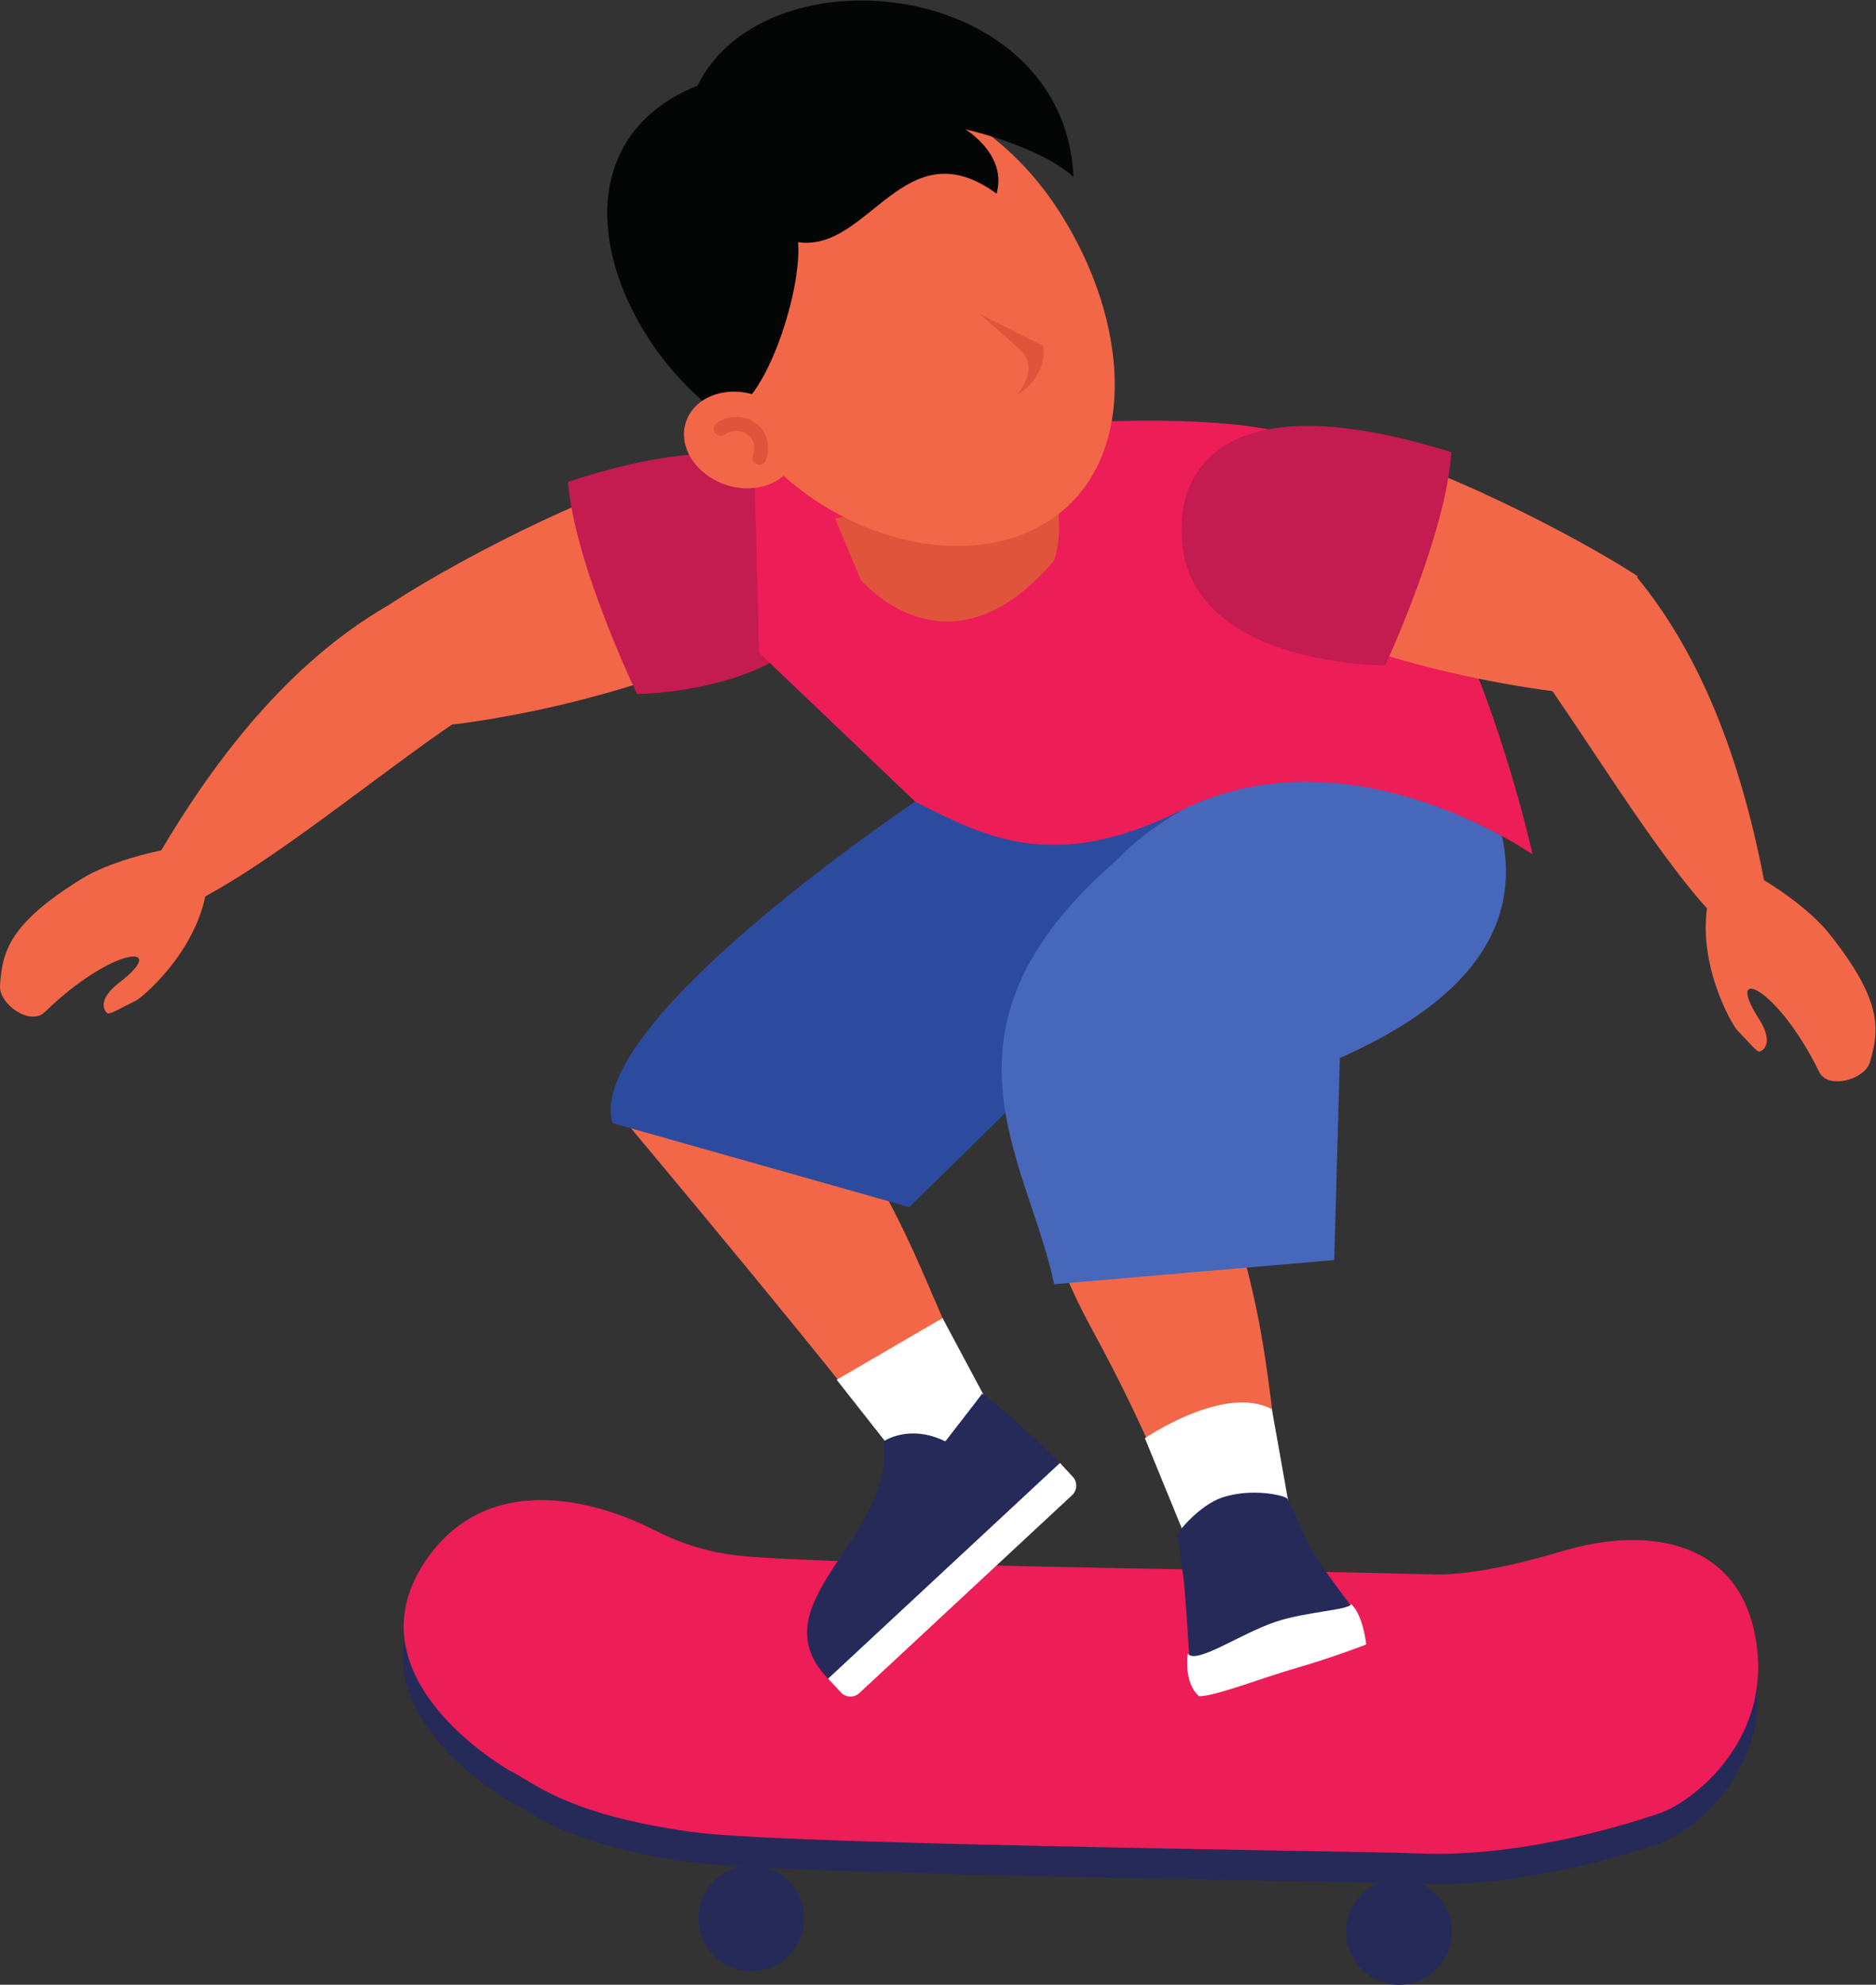 <?xml version="1.0" encoding="UTF-8" standalone="no"?>
<svg
   xmlns:dc="http://purl.org/dc/elements/1.1/"
   xmlns:cc="http://creativecommons.org/ns#"
   xmlns:rdf="http://www.w3.org/1999/02/22-rdf-syntax-ns#"
   xmlns:svg="http://www.w3.org/2000/svg"
   xmlns="http://www.w3.org/2000/svg"
   viewBox="0 0 390.28 412.707"
   height="412.707"
   width="390.28"
   xml:space="preserve"
   id="svg2"
   version="1.1"><rect x="0" y="0" width="390.28" height="412.707" fill="#333333" stroke="none"/><defs
     id="defs6" /><g
     transform="matrix(1.333,0,0,-1.333,0,412.707)"
     id="g10"><g
       transform="scale(0.1)"
       id="g12"><path
         id="path14"
         style="fill:#f36749;fill-opacity:1;fill-rule:nonzero;stroke:none"
         d="m 1050.64,2357.89 c -122.16,-21.14 -361.499,-149.36 -452.245,-211.15 45.902,-51.58 78.914,-117.72 103.32,-181.31 0,0 270.805,26.5 512.375,154.31 63.61,33.65 120.2,308.78 -163.45,238.15 v 0" /><path
         id="path16"
         style="fill:#f36749;fill-opacity:1;fill-rule:nonzero;stroke:none"
         d="m 309.984,1692.42 c 117.641,60.23 281.774,196.72 402.149,278.01 52.094,57.19 -79.918,181.25 -108.203,180.25 -151.918,-88.5 -266.942,-235.83 -356.403,-388.05 l 62.457,-70.21 v 0" /><path
         id="path18"
         style="fill:#c41b50;fill-opacity:1;fill-rule:nonzero;stroke:none"
         d="m 1307.56,2253.56 c -6.79,54.92 -56.11,210.45 -421.126,90.83 10.089,-128.55 107.871,-330.97 107.871,-330.97 0,0 342.695,2.29 313.255,240.14 v 0" /><path
         id="path20"
         style="fill:#f36749;fill-opacity:1;fill-rule:nonzero;stroke:none"
         d="m 128.582,1725.86 c 40.027,24.68 108.82,41.86 132.063,45.06 l 60.543,-69.33 c -17.747,-92.81 -98.645,-161.32 -109.52,-166.67 -28.266,-13.88 -40.684,-22.16 -44.477,-19.13 -3.804,3.03 -16.91,19.88 19.434,47.83 79.535,61.15 -8.988,58.3 -117.113,-46.62 -22.238,-21.58 -71.27,12.47 -69.465,41.39 3.316,53.29 14.07,96.88 128.535,167.47 v 0" /><path
         id="path22"
         style="fill:#f36749;fill-opacity:1;fill-rule:nonzero;stroke:none"
         d="m 1565.02,1424.69 c 0,0 42.98,-229.02 141.69,-406.82 62.5,-114.991 117.39,-234.409 157.92,-358.85 l 156.44,55.769 c -45.1,141.18 -26.42,244.18 -90.56,458.771 -35.38,118.21 -355.43,264.42 -365.16,251.2 l -0.33,-0.07 v 0" /><path
         id="path24"
         style="fill:#f36749;fill-opacity:1;fill-rule:nonzero;stroke:none"
         d="m 959.305,1366.41 c 0,0 390.345,-464.199 463.645,-572.621 l 117.75,115.223 c -82.33,123.228 -92.82,227.388 -213.72,415.928 -66.65,103.84 -99.38,117.99 -195.77,132.51 l -171.905,-91.04 v 0 0" /><path
         id="path26"
         style="fill:#262a59;fill-opacity:1;fill-rule:nonzero;stroke:none"
         d="m 1255.19,101.789 c -0.95,-45.57 -38.65,-81.73 -84.21,-80.777 -45.57,0.949 -81.73,38.637 -80.79,84.207 0.95,45.57 38.65,81.73 84.22,80.781 45.56,-0.949 81.72,-38.648 80.78,-84.211 v 0" /><path
         id="path28"
         style="fill:#262a59;fill-opacity:1;fill-rule:nonzero;stroke:none"
         d="M 2100.82,84.231 C 2099.87,38.68 2136.03,0.969 2181.6,0.012 2227.16,-0.922 2264.86,35.25 2265.81,80.801 c 0.95,45.57 -35.22,83.269 -80.78,84.211 -45.56,0.949 -83.27,-35.211 -84.21,-80.781 v 0" /><path
         id="path30"
         style="fill:#262a59;fill-opacity:1;fill-rule:nonzero;stroke:none"
         d="m 2736.01,507.551 c -32.35,139.211 -168.38,160.258 -297.84,121.801 -30.5,-8.981 -133.67,-39.782 -207.18,-36.411 -28.76,0.86 -107.27,2.797 -254.34,5.399 -246.02,4.269 -757.89,13.219 -834.16,24.93 -43.43,5.75 -85.49,19.25 -124.17,39.851 2.96,-1.742 4.42,-2.851 4.42,-2.851 0,0 -230.361,131.929 -354.99,-39.688 -135.242,-187.391 127.449,-334.184 127.449,-334.184 37.746,-18.476 85.864,-67.32 280.981,-94.976 81.06,-11.492 364.37,-19.543 893.29,-28.922 116.89,-2.129 217.57,-3.828 242.17,-4.891 171.87,-7.808 352.12,54.172 372.24,60.86 56.23,16.261 191.25,121.883 152.13,289.082 v 0" /><path
         id="path32"
         style="fill:#ed1d58;fill-opacity:1;fill-rule:nonzero;stroke:none"
         d="m 2736.98,554.84 c -32.34,139.199 -168.38,160.25 -297.83,121.789 -30.5,-8.988 -133.66,-39.77 -207.18,-36.41 -28.76,0.863 -107.26,2.793 -254.34,5.402 -246.02,4.277 -757.89,13.211 -834.15,24.91 -43.44,5.758 -85.5,19.27 -124.17,39.86 2.96,-1.731 4.41,-2.852 4.41,-2.852 0,0 -230.365,131.941 -354.99,-39.687 -135.242,-187.391 127.45,-334.161 127.45,-334.161 37.742,-18.492 85.867,-67.339 280.99,-94.992 81.05,-11.488 364.35,-19.539 893.29,-28.918 116.88,-2.133 217.57,-3.84 242.16,-4.89 171.87,-7.821 352.12,54.168 372.24,60.871 56.22,16.258 191.24,121.859 152.12,289.078 v 0" /><path
         id="path34"
         style="fill:#2c4b9f;fill-opacity:1;fill-rule:nonzero;stroke:none"
         d="m 1450.13,1860.52 c 0,0 -539.114,-355.54 -494.38,-516.37 l 463.25,-131.06 269.85,264.27 c 0,0 652.82,363.78 558.73,461.11 l -797.45,-77.95 v 0" /><path
         id="path36"
         style="fill:#4667ba;fill-opacity:1;fill-rule:nonzero;stroke:none"
         d="m 1740.85,1752.68 c -301.89,-262.67 -136.51,-464.8 -95.61,-659.89 l 437.08,37.67 8.78,315.19 c 181.35,80.26 370.67,227.32 179.28,504.3 -0.06,0.12 -363.51,-21.64 -529.53,-197.27 v 0" /><path
         id="path38"
         style="fill:#ed1d58;fill-opacity:1;fill-rule:nonzero;stroke:none"
         d="m 1428.37,1845.55 -243.71,232.4 -7.87,302.32 c 0,0 584.65,101.11 832.57,39.86 253.82,-63.02 382.48,-657 382.48,-657 0,0 -283.82,199.71 -548.06,69.01 -197.49,-97.93 -302.76,-43.99 -415.41,13.41 v 0" /><path
         id="path40"
         style="fill:#e0543b;fill-opacity:1;fill-rule:nonzero;stroke:none"
         d="m 1303.3,2287.68 39.86,-95.81 c 0,0 136.82,-165.21 302.13,30.17 17.4,53.52 -0.48,113.18 -0.48,113.18 l -341.51,-47.54 v 0" /><path
         id="path42"
         style="fill:#f36749;fill-opacity:1;fill-rule:nonzero;stroke:none"
         d="m 2100.72,2401.86 c 122.45,-19.41 363.58,-144.25 455.19,-204.75 -45.18,-52.23 -77.25,-118.83 -100.76,-182.75 0,0 -271.15,22.68 -514.5,147.07 -64.08,32.76 -124.53,307.06 160.07,240.43 v 0" /><path
         id="path44"
         style="fill:#f36749;fill-opacity:1;fill-rule:nonzero;stroke:none"
         d="m 2672.08,1670.33 c -90.35,96.45 -198.7,280.37 -284.52,397.57 -29.71,71.42 136.47,143.57 162.75,133.07 113.08,-134.64 171.54,-312.18 204.28,-485.67 l -82.51,-44.97 v 0" /><path
         id="path46"
         style="fill:#c41b50;fill-opacity:1;fill-rule:nonzero;stroke:none"
         d="m 1845.3,2293.93 c 6.02,55 53.15,211.22 419.81,96.75 -8.27,-128.69 -103.21,-332.46 -103.21,-332.46 0,0 -342.67,-2.53 -316.6,235.71 v 0" /><path
         id="path48"
         style="fill:#f36749;fill-opacity:1;fill-rule:nonzero;stroke:none"
         d="m 2854.12,1640.49 c -29.34,36.76 -88.27,76.18 -109.06,87.04 l -80.42,-44.79 c -14.67,-93.34 38.31,-185.16 46.75,-193.87 21.91,-22.63 30.8,-34.6 35.39,-33.04 4.6,1.57 22.63,12.99 -2.13,51.58 -54.18,84.44 28.17,51.83 94.47,-83.45 13.63,-27.83 71.29,-12.36 79.37,15.48 14.88,51.27 19.5,95.93 -64.37,201.05 v 0" /><path
         id="path50"
         style="fill:#ffffff;fill-opacity:1;fill-rule:nonzero;stroke:none"
         d="m 1382.59,846.148 -76.74,97.551 165.17,96.211 74.93,-140.191 -39.73,-86.219 -123.63,32.648 v 0" /><path
         id="path52"
         style="fill:#ffffff;fill-opacity:1;fill-rule:nonzero;stroke:none"
         d="m 1845.59,709.082 -58.75,143.449 c 0,0 123.69,84.778 197.97,45.36 6.97,-37.231 26.13,-146.442 26.13,-146.442 l -165.35,-42.367 v 0" /><path
         id="path54"
         style="fill:#262a59;fill-opacity:1;fill-rule:nonzero;stroke:none"
         d="m 1475.38,847.59 c -56.67,27.93 -96.34,0.012 -96.34,0.012 16.44,-154.903 -203.68,-255.141 -83.33,-373.43 254.07,239.199 361.74,336.359 361.74,336.359 -26.7,28.051 -94.33,90.649 -124.71,111.508 l -11.12,-14.738 -46.24,-59.711 v 0" /><path
         id="path56"
         style="fill:#ffffff;fill-opacity:1;fill-rule:nonzero;stroke:none"
         d="m 1341.14,454.961 332.04,308.75 c 8.24,7.648 8.71,20.539 1.04,28.789 l -19.93,21.441 -361.88,-336.492 19.93,-21.429 c 7.66,-8.239 20.56,-8.719 28.8,-1.059 v 0" /><path
         id="path58"
         style="fill:#262a59;fill-opacity:1;fill-rule:nonzero;stroke:none"
         d="m 1856.37,508.809 c 0,0 -6.9,107.98 -8.85,121.492 -2.23,15.371 -5.98,52.187 -10.3,70.258 -1.07,4.441 35.09,47.722 69.91,59.402 47.16,15.84 99.33,3.039 101.94,-1.832 16.72,-31.16 30.01,-69.938 49.88,-99.09 14.79,-21.668 51.83,-71.301 51.83,-71.301 l -254.41,-78.929 v 0" /><path
         id="path60"
         style="fill:#ffffff;fill-opacity:1;fill-rule:nonzero;stroke:none"
         d="m 1853.77,516.512 c 12.83,-17.571 81.47,30.879 137.17,49.668 46.75,15.769 113.37,18.082 117.86,27.449 18.66,-16.699 23.48,-62.75 23.48,-62.75 0,0 -47.87,-18.957 -107.15,-36.18 -59.29,-17.219 -125.56,-43.738 -153.55,-44.777 -25.12,21.418 -17.81,66.59 -17.81,66.59 v 0" /><path
         id="path62"
         style="fill:#f36749;fill-opacity:1;fill-rule:nonzero;stroke:none"
         d="m 1147.46,2441.39 c 115.04,-177.22 350.61,-248.02 489.8,-157.66 139.2,90.35 129.33,307.65 14.28,484.89 -115.06,177.22 -321.16,247.65 -460.36,157.29 -139.19,-90.36 -158.77,-307.28 -43.72,-484.52 v 0" /><path
         id="path64"
         style="fill:#e0543b;fill-opacity:1;fill-rule:nonzero;stroke:none"
         d="m 1528.72,2606.49 c 44.24,-22.61 99.3,-49.56 99.3,-49.56 0,0 9.61,-46.05 -40.36,-76.72 16.01,21.56 28.48,48.5 2.8,71.68 -25.67,23.18 -61.74,54.6 -61.74,54.6 v 0" /><path
         id="path66"
         style="fill:#040606;fill-opacity:1;fill-rule:nonzero;stroke:none"
         d="m 1109.6,2459.56 c 65.11,-52.72 143.4,171 135.93,258.72 110.62,-16.29 165.89,180.75 309.78,75.75 17.3,60.9 -48.7,100.26 -48.7,100.26 0,0 113.28,-24.65 168.81,-74.24 -14.31,309.63 -479.68,359.31 -586.76,142.56 -228.734,-92.53 -147.621,-366.51 20.94,-503.05 v 0" /><path
         id="path68"
         style="fill:#f36749;fill-opacity:1;fill-rule:nonzero;stroke:none"
         d="m 1178.93,2479.68 c 47.22,-15.47 75.23,-59.33 62.57,-97.97 -12.67,-38.64 -61.21,-57.42 -108.42,-41.96 -47.22,15.48 -75.24,59.35 -62.58,97.99 12.67,38.64 61.21,57.42 108.43,41.94 v 0" /><path
         id="path70"
         style="fill:#e0543b;fill-opacity:1;fill-rule:nonzero;stroke:none"
         d="m 1193.06,2374.22 c 1.12,1.18 2,2.64 2.52,4.3 7.41,23.95 1.14,45.61 -16.77,57.96 -18.34,12.65 -43.84,12.29 -60.63,-0.84 -4.73,-3.71 -5.57,-10.53 -1.87,-15.25 3.69,-4.73 10.53,-5.56 15.25,-1.87 9.2,7.19 24.54,7.22 34.91,0.07 9.98,-6.87 12.94,-18.82 8.35,-33.65 -1.77,-5.72 1.44,-11.81 7.18,-13.58 4.05,-1.26 8.3,-0.01 11.06,2.86 v 0" /></g></g></svg>